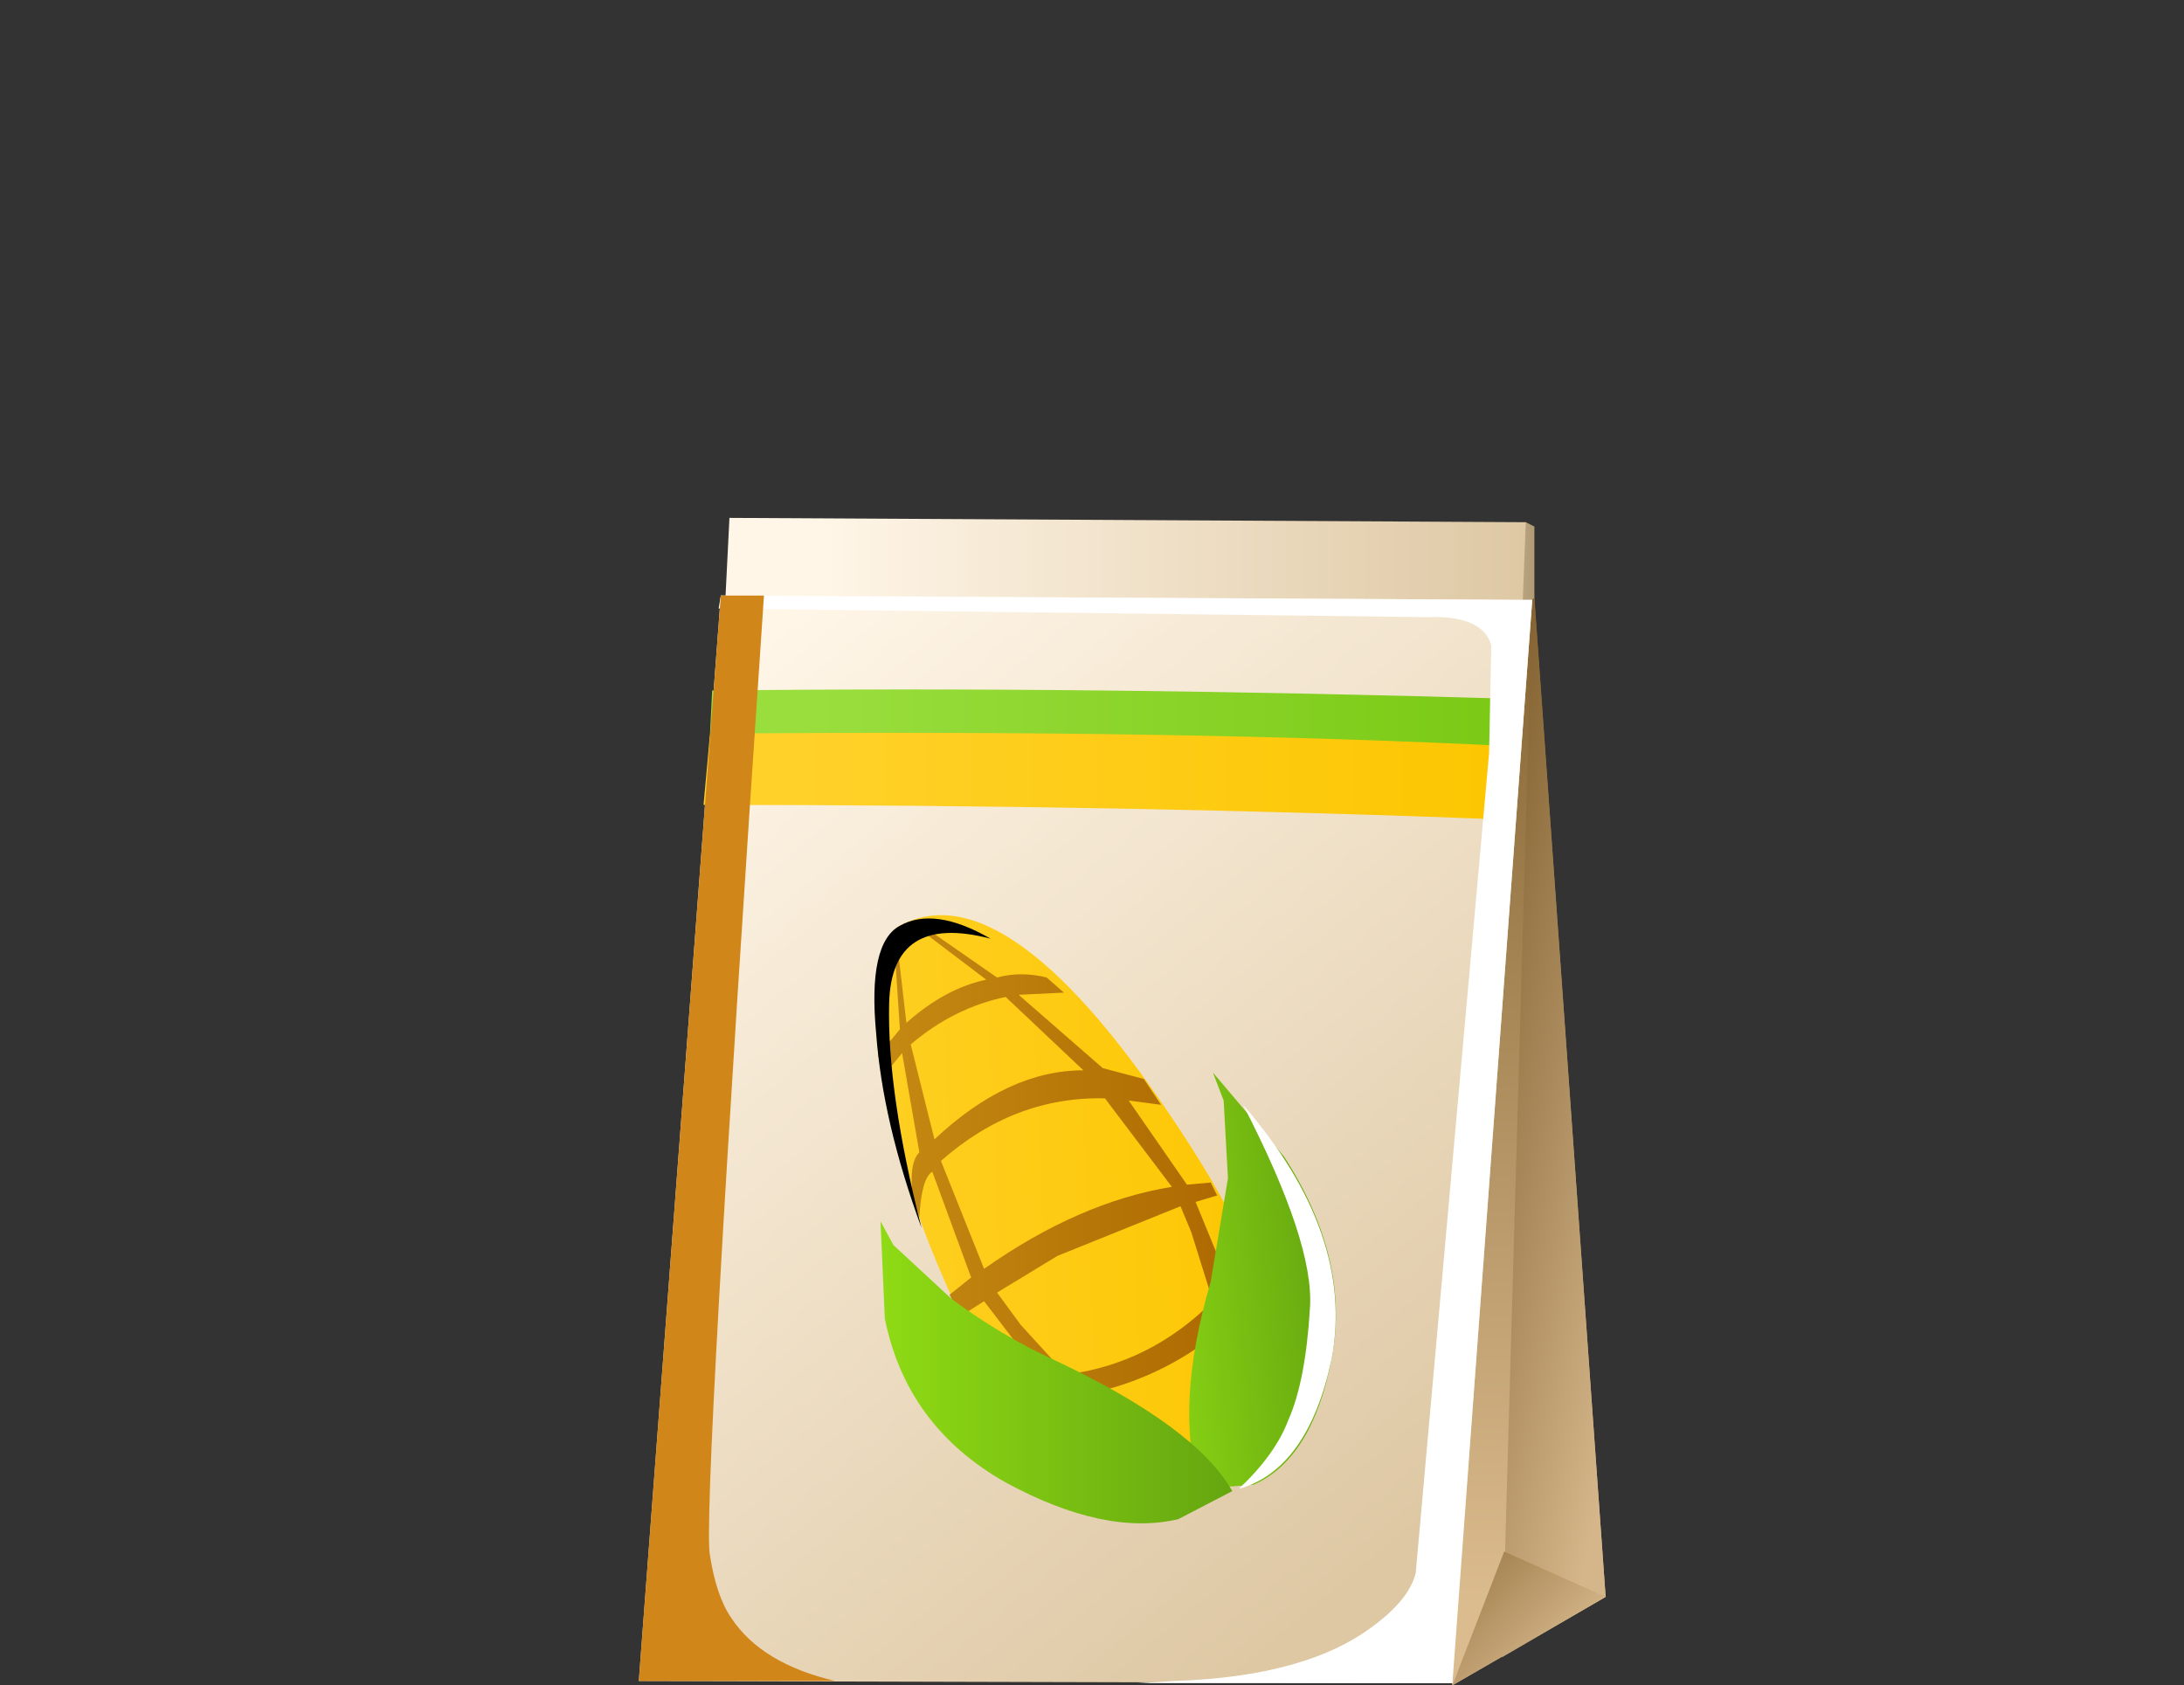 <?xml version="1.0" encoding="UTF-8" standalone="no"?>
<svg xmlns:xlink="http://www.w3.org/1999/xlink" height="39.05px" width="50.6px" xmlns="http://www.w3.org/2000/svg">
  <rect width="100%" height="100%" fill="#333333" stroke="none"/>
  <g transform="matrix(1.0, 0.0, 0.0, 1.0, 0.0, 0.0)">
    <use height="27.05" transform="matrix(1.0, 0.0, 0.0, 1.0, 14.8, 12.0)" width="22.4" xlink:href="#shape0"/>
    <use height="25.2" transform="matrix(1.0, 0.0, 0.0, 1.0, 16.65, 13.8)" width="18.85" xlink:href="#sprite0"/>
    <use height="25.15" transform="matrix(1.0, 0.0, 0.0, 1.0, 14.8, 13.8)" width="4.55" xlink:href="#sprite1"/>
    <use height="13.65" transform="matrix(1.0, 0.0, 0.0, 1.0, 20.25, 21.2)" width="9.4" xlink:href="#shape3"/>
    <use height="13.1" transform="matrix(1.0, 0.0, 0.0, 1.0, 20.35, 21.4)" width="8.8" xlink:href="#sprite2"/>
    <use height="9.75" transform="matrix(1.0, 0.0, 0.0, 1.0, 27.55, 24.85)" width="3.4" xlink:href="#shape5"/>
    <use height="8.9" transform="matrix(1.0, 0.0, 0.0, 1.0, 28.7, 25.6)" width="2.25" xlink:href="#sprite3"/>
    <use height="7.0" transform="matrix(1.0, 0.0, 0.0, 1.0, 20.4, 28.3)" width="8.15" xlink:href="#shape7"/>
    <use height="7.15" transform="matrix(1.0, 0.0, 0.0, 1.0, 20.25, 21.3)" width="2.7" xlink:href="#sprite4"/>
  </g>
  <defs>
    <g id="shape0" transform="matrix(1.0, 0.0, 0.0, 1.0, -14.8, -12.0)">
      <path d="M31.95 15.35 L35.35 12.1 35.55 12.2 35.55 15.55 32.1 16.05 31.95 15.35" fill="url(#gradient0)" fill-rule="evenodd" stroke="none"/>
      <path d="M35.15 17.3 L16.65 17.0 16.9 12.0 35.35 12.1 35.15 17.3" fill="url(#gradient1)" fill-rule="evenodd" stroke="none"/>
      <path d="M29.35 19.2 L35.55 13.85 37.2 37.0 33.65 39.05 29.35 19.2" fill="url(#gradient2)" fill-rule="evenodd" stroke="none"/>
      <path d="M34.8 38.4 L35.5 13.9 35.55 13.9 37.2 37.0 34.8 38.4" fill="url(#gradient3)" fill-rule="evenodd" stroke="none"/>
      <path d="M33.65 39.05 L34.85 35.95 37.2 37.0 33.65 39.05" fill="url(#gradient4)" fill-rule="evenodd" stroke="none"/>
      <path d="M33.65 39.0 L14.8 38.95 16.7 13.8 35.5 13.9 33.65 39.0" fill="url(#gradient5)" fill-rule="evenodd" stroke="none"/>
      <path d="M16.45 17.0 Q22.2 16.8 35.25 17.2 L35.1 19.0 Q26.35 18.65 16.3 18.65 L16.45 17.0" fill="url(#gradient6)" fill-rule="evenodd" stroke="none"/>
      <path d="M16.5 16.0 Q25.3 15.9 35.3 16.2 L35.2 17.3 Q27.4 16.9 16.45 17.0 L16.5 16.0" fill="url(#gradient7)" fill-rule="evenodd" stroke="none"/>
    </g>
    <linearGradient gradientTransform="matrix(0.002, 0.0, 0.0, -0.002, 33.95, 14.05)" gradientUnits="userSpaceOnUse" id="gradient0" spreadMethod="pad" x1="-819.2" x2="819.2">
      <stop offset="0.0" stop-color="#fff6e8"/>
      <stop offset="1.0" stop-color="#b09a74"/>
    </linearGradient>
    <linearGradient gradientTransform="matrix(0.01, 0.0, 0.0, -0.01, 27.15, 14.65)" gradientUnits="userSpaceOnUse" id="gradient1" spreadMethod="pad" x1="-819.2" x2="819.2">
      <stop offset="0.0" stop-color="#fff6e8"/>
      <stop offset="1.0" stop-color="#dec8a4"/>
    </linearGradient>
    <linearGradient gradientTransform="matrix(-3.0E-4, 0.014, 0.014, 3.0E-4, 33.35, 25.7)" gradientUnits="userSpaceOnUse" id="gradient2" spreadMethod="pad" x1="-819.2" x2="819.2">
      <stop offset="0.0" stop-color="#876533"/>
      <stop offset="1.0" stop-color="#dbbc8e"/>
    </linearGradient>
    <linearGradient gradientTransform="matrix(0.004, 9.0E-4, 9.0E-4, -0.004, 35.55, 26.25)" gradientUnits="userSpaceOnUse" id="gradient3" spreadMethod="pad" x1="-819.2" x2="819.2">
      <stop offset="0.0" stop-color="#7d5b2a"/>
      <stop offset="1.0" stop-color="#d4b68a"/>
    </linearGradient>
    <linearGradient gradientTransform="matrix(0.002, 0.002, 0.002, -0.002, 34.1, 37.2)" gradientUnits="userSpaceOnUse" id="gradient4" spreadMethod="pad" x1="-819.2" x2="819.2">
      <stop offset="0.0" stop-color="#87622d"/>
      <stop offset="1.0" stop-color="#d4b68a"/>
    </linearGradient>
    <linearGradient gradientTransform="matrix(0.01, 0.012, 0.012, -0.01, 24.55, 25.7)" gradientUnits="userSpaceOnUse" id="gradient5" spreadMethod="pad" x1="-819.2" x2="819.2">
      <stop offset="0.0" stop-color="#fff6e8"/>
      <stop offset="1.0" stop-color="#dec8a4"/>
    </linearGradient>
    <linearGradient gradientTransform="matrix(0.01, 0.0, 0.0, -0.01, 26.9, 18.0)" gradientUnits="userSpaceOnUse" id="gradient6" spreadMethod="pad" x1="-819.2" x2="819.2">
      <stop offset="0.0" stop-color="#ffd129"/>
      <stop offset="1.0" stop-color="#fcc600"/>
    </linearGradient>
    <linearGradient gradientTransform="matrix(0.01, 0.0, 0.0, -0.01, 27.0, 16.65)" gradientUnits="userSpaceOnUse" id="gradient7" spreadMethod="pad" x1="-819.2" x2="819.2">
      <stop offset="0.0" stop-color="#9ade3e"/>
      <stop offset="1.0" stop-color="#7ac914"/>
    </linearGradient>
    <g id="sprite0" transform="matrix(1.0, 0.0, 0.0, 1.0, 0.0, 0.0)">
      <use height="25.2" transform="matrix(1.0, 0.0, 0.0, 1.0, 0.0, 0.0)" width="18.85" xlink:href="#shape1"/>
    </g>
    <g id="shape1" transform="matrix(1.0, 0.0, 0.0, 1.0, 0.0, 0.0)">
      <path d="M15.2 23.85 Q16.0 23.25 16.15 22.65 L17.85 3.65 17.9 1.15 Q17.7 0.45 16.4 0.5 L0.0 0.3 0.05 0.0 18.85 0.1 17.0 25.2 9.7 25.2 10.55 25.15 Q13.65 25.05 15.2 23.85" fill="#ffffff" fill-rule="evenodd" stroke="none"/>
    </g>
    <g id="sprite1" transform="matrix(1.0, 0.0, 0.0, 1.0, 0.0, 0.0)">
      <use height="25.15" transform="matrix(1.0, 0.0, 0.0, 1.0, 0.0, 0.0)" width="4.55" xlink:href="#shape2"/>
    </g>
    <g id="shape2" transform="matrix(1.0, 0.0, 0.0, 1.0, 0.0, 0.0)">
      <path d="M1.9 0.0 L2.9 0.0 Q1.45 21.4 1.65 22.25 1.8 23.2 2.15 23.7 2.85 24.75 4.55 25.15 L0.0 25.15 1.9 0.0" fill="#d18619" fill-rule="evenodd" stroke="none"/>
    </g>
    <g id="shape3" transform="matrix(1.0, 0.0, 0.0, 1.0, -20.25, -21.2)">
      <path d="M20.85 21.45 Q23.35 20.1 27.35 26.2 31.35 32.25 28.35 34.25 24.85 36.6 21.85 29.6 20.7 26.95 20.35 24.45 20.05 21.9 20.85 21.45" fill="url(#gradient8)" fill-rule="evenodd" stroke="none"/>
    </g>
    <linearGradient gradientTransform="matrix(0.007, -3.0E-4, -3.0E-4, -0.007, 24.15, 28.05)" gradientUnits="userSpaceOnUse" id="gradient8" spreadMethod="pad" x1="-819.2" x2="819.2">
      <stop offset="0.0" stop-color="#ffd129"/>
      <stop offset="1.0" stop-color="#fcc600"/>
    </linearGradient>
    <g id="sprite2" transform="matrix(1.0, 0.0, 0.0, 1.0, 0.0, 0.0)">
      <use height="13.1" transform="matrix(1.0, 0.0, 0.0, 1.0, 0.0, 0.0)" width="8.8" xlink:href="#shape4"/>
    </g>
    <g id="shape4" transform="matrix(1.0, 0.0, 0.0, 1.0, 0.0, 0.0)">
      <path d="M4.15 7.7 L2.75 8.55 3.3 9.3 4.35 10.45 Q6.3 10.2 7.75 8.75 L7.25 7.15 7.0 6.55 4.15 7.7 M2.95 1.7 Q1.75 1.95 0.75 2.8 L1.3 5.0 Q3.0 3.4 4.75 3.4 L2.95 1.7 M5.2 3.35 L6.15 3.6 6.55 4.2 5.8 4.1 7.15 6.05 7.7 6.0 7.85 6.3 7.35 6.45 8.15 8.4 8.6 7.9 8.8 8.6 8.3 9.1 Q8.65 10.85 8.4 12.45 L8.05 12.8 Q8.25 11.25 7.9 9.45 6.55 10.55 4.85 10.9 6.35 12.25 7.9 12.9 L7.55 13.1 Q5.75 12.4 4.25 10.95 L2.95 10.9 2.55 10.3 3.75 10.45 2.45 8.75 1.9 9.1 1.65 8.6 2.15 8.2 1.25 5.75 Q1.0 5.9 0.95 6.8 L0.8 6.35 Q0.7 5.55 0.95 5.3 L0.55 3.0 0.1 3.55 0.1 3.45 0.0 3.05 0.5 2.45 0.35 0.2 0.35 0.15 0.4 0.15 0.65 2.3 Q1.55 1.5 2.5 1.3 L0.85 0.05 0.95 0.0 2.75 1.25 Q3.3 1.1 3.9 1.25 L4.3 1.6 3.25 1.65 5.2 3.35 M6.8 6.1 L5.25 4.05 Q3.15 4.0 1.45 5.5 L2.45 8.0 Q4.65 6.45 6.8 6.1" fill="url(#gradient9)" fill-rule="evenodd" stroke="none"/>
    </g>
    <linearGradient gradientTransform="matrix(0.005, 0.0, 0.0, -0.005, 4.4, 6.55)" gradientUnits="userSpaceOnUse" id="gradient9" spreadMethod="pad" x1="-819.2" x2="819.2">
      <stop offset="0.0" stop-color="#c48912"/>
      <stop offset="1.0" stop-color="#ad6800"/>
    </linearGradient>
    <g id="shape5" transform="matrix(1.0, 0.0, 0.0, 1.0, -27.55, -24.85)">
      <path d="M27.8 34.5 Q27.2 32.6 28.05 29.7 L28.45 27.3 28.35 25.5 28.1 24.85 29.75 26.8 Q31.3 29.2 30.85 31.5 30.4 33.8 29.05 34.4 L27.8 34.5" fill="url(#gradient10)" fill-rule="evenodd" stroke="none"/>
    </g>
    <linearGradient gradientTransform="matrix(0.003, -3.0E-4, -3.0E-4, -0.003, 28.45, 29.7)" gradientUnits="userSpaceOnUse" id="gradient10" spreadMethod="pad" x1="-819.2" x2="819.2">
      <stop offset="0.0" stop-color="#8fdb14"/>
      <stop offset="1.0" stop-color="#65a610"/>
    </linearGradient>
    <g id="sprite3" transform="matrix(1.0, 0.0, 0.0, 1.0, 0.0, 0.0)">
      <use height="8.9" transform="matrix(1.0, 0.0, 0.0, 1.0, 0.0, 0.0)" width="2.25" xlink:href="#shape6"/>
    </g>
    <g id="shape6" transform="matrix(1.0, 0.0, 0.0, 1.0, 0.0, 0.0)">
      <path d="M0.0 8.9 Q0.85 8.1 1.15 7.3 1.55 6.4 1.65 4.7 1.75 3.2 0.1 0.0 2.7 3.0 2.15 5.9 1.6 8.45 0.0 8.9" fill="#ffffff" fill-rule="evenodd" stroke="none"/>
    </g>
    <g id="shape7" transform="matrix(1.0, 0.0, 0.0, 1.0, -20.4, -28.3)">
      <path d="M28.55 34.55 L27.3 35.2 Q25.6 35.6 23.3 34.35 21.0 33.05 20.5 30.55 L20.4 28.3 20.7 28.85 22.05 30.1 Q23.2 30.95 24.4 31.5 27.7 33.05 28.55 34.55" fill="url(#gradient11)" fill-rule="evenodd" stroke="none"/>
    </g>
    <linearGradient gradientTransform="matrix(0.005, 0.0, 0.0, -0.005, 24.45, 31.8)" gradientUnits="userSpaceOnUse" id="gradient11" spreadMethod="pad" x1="-819.2" x2="819.2">
      <stop offset="0.0" stop-color="#8fdb14"/>
      <stop offset="1.0" stop-color="#65a610"/>
    </linearGradient>
    <g id="sprite4" transform="matrix(1.0, 0.0, 0.0, 1.0, 0.05, 0.0)">
      <use height="7.15" transform="matrix(1.0, 0.0, 0.0, 1.0, -0.05, 0.0)" width="2.7" xlink:href="#shape8"/>
    </g>
    <g id="shape8" transform="matrix(1.0, 0.0, 0.0, 1.0, 0.05, 0.0)">
      <path d="M2.65 0.45 Q0.35 -0.15 0.3 1.95 0.25 4.0 1.05 7.15 0.15 4.7 0.0 2.65 -0.2 0.55 0.55 0.15 1.35 -0.3 2.65 0.45" fill="#000000" fill-rule="evenodd" stroke="none"/>
    </g>
  </defs>
</svg>
